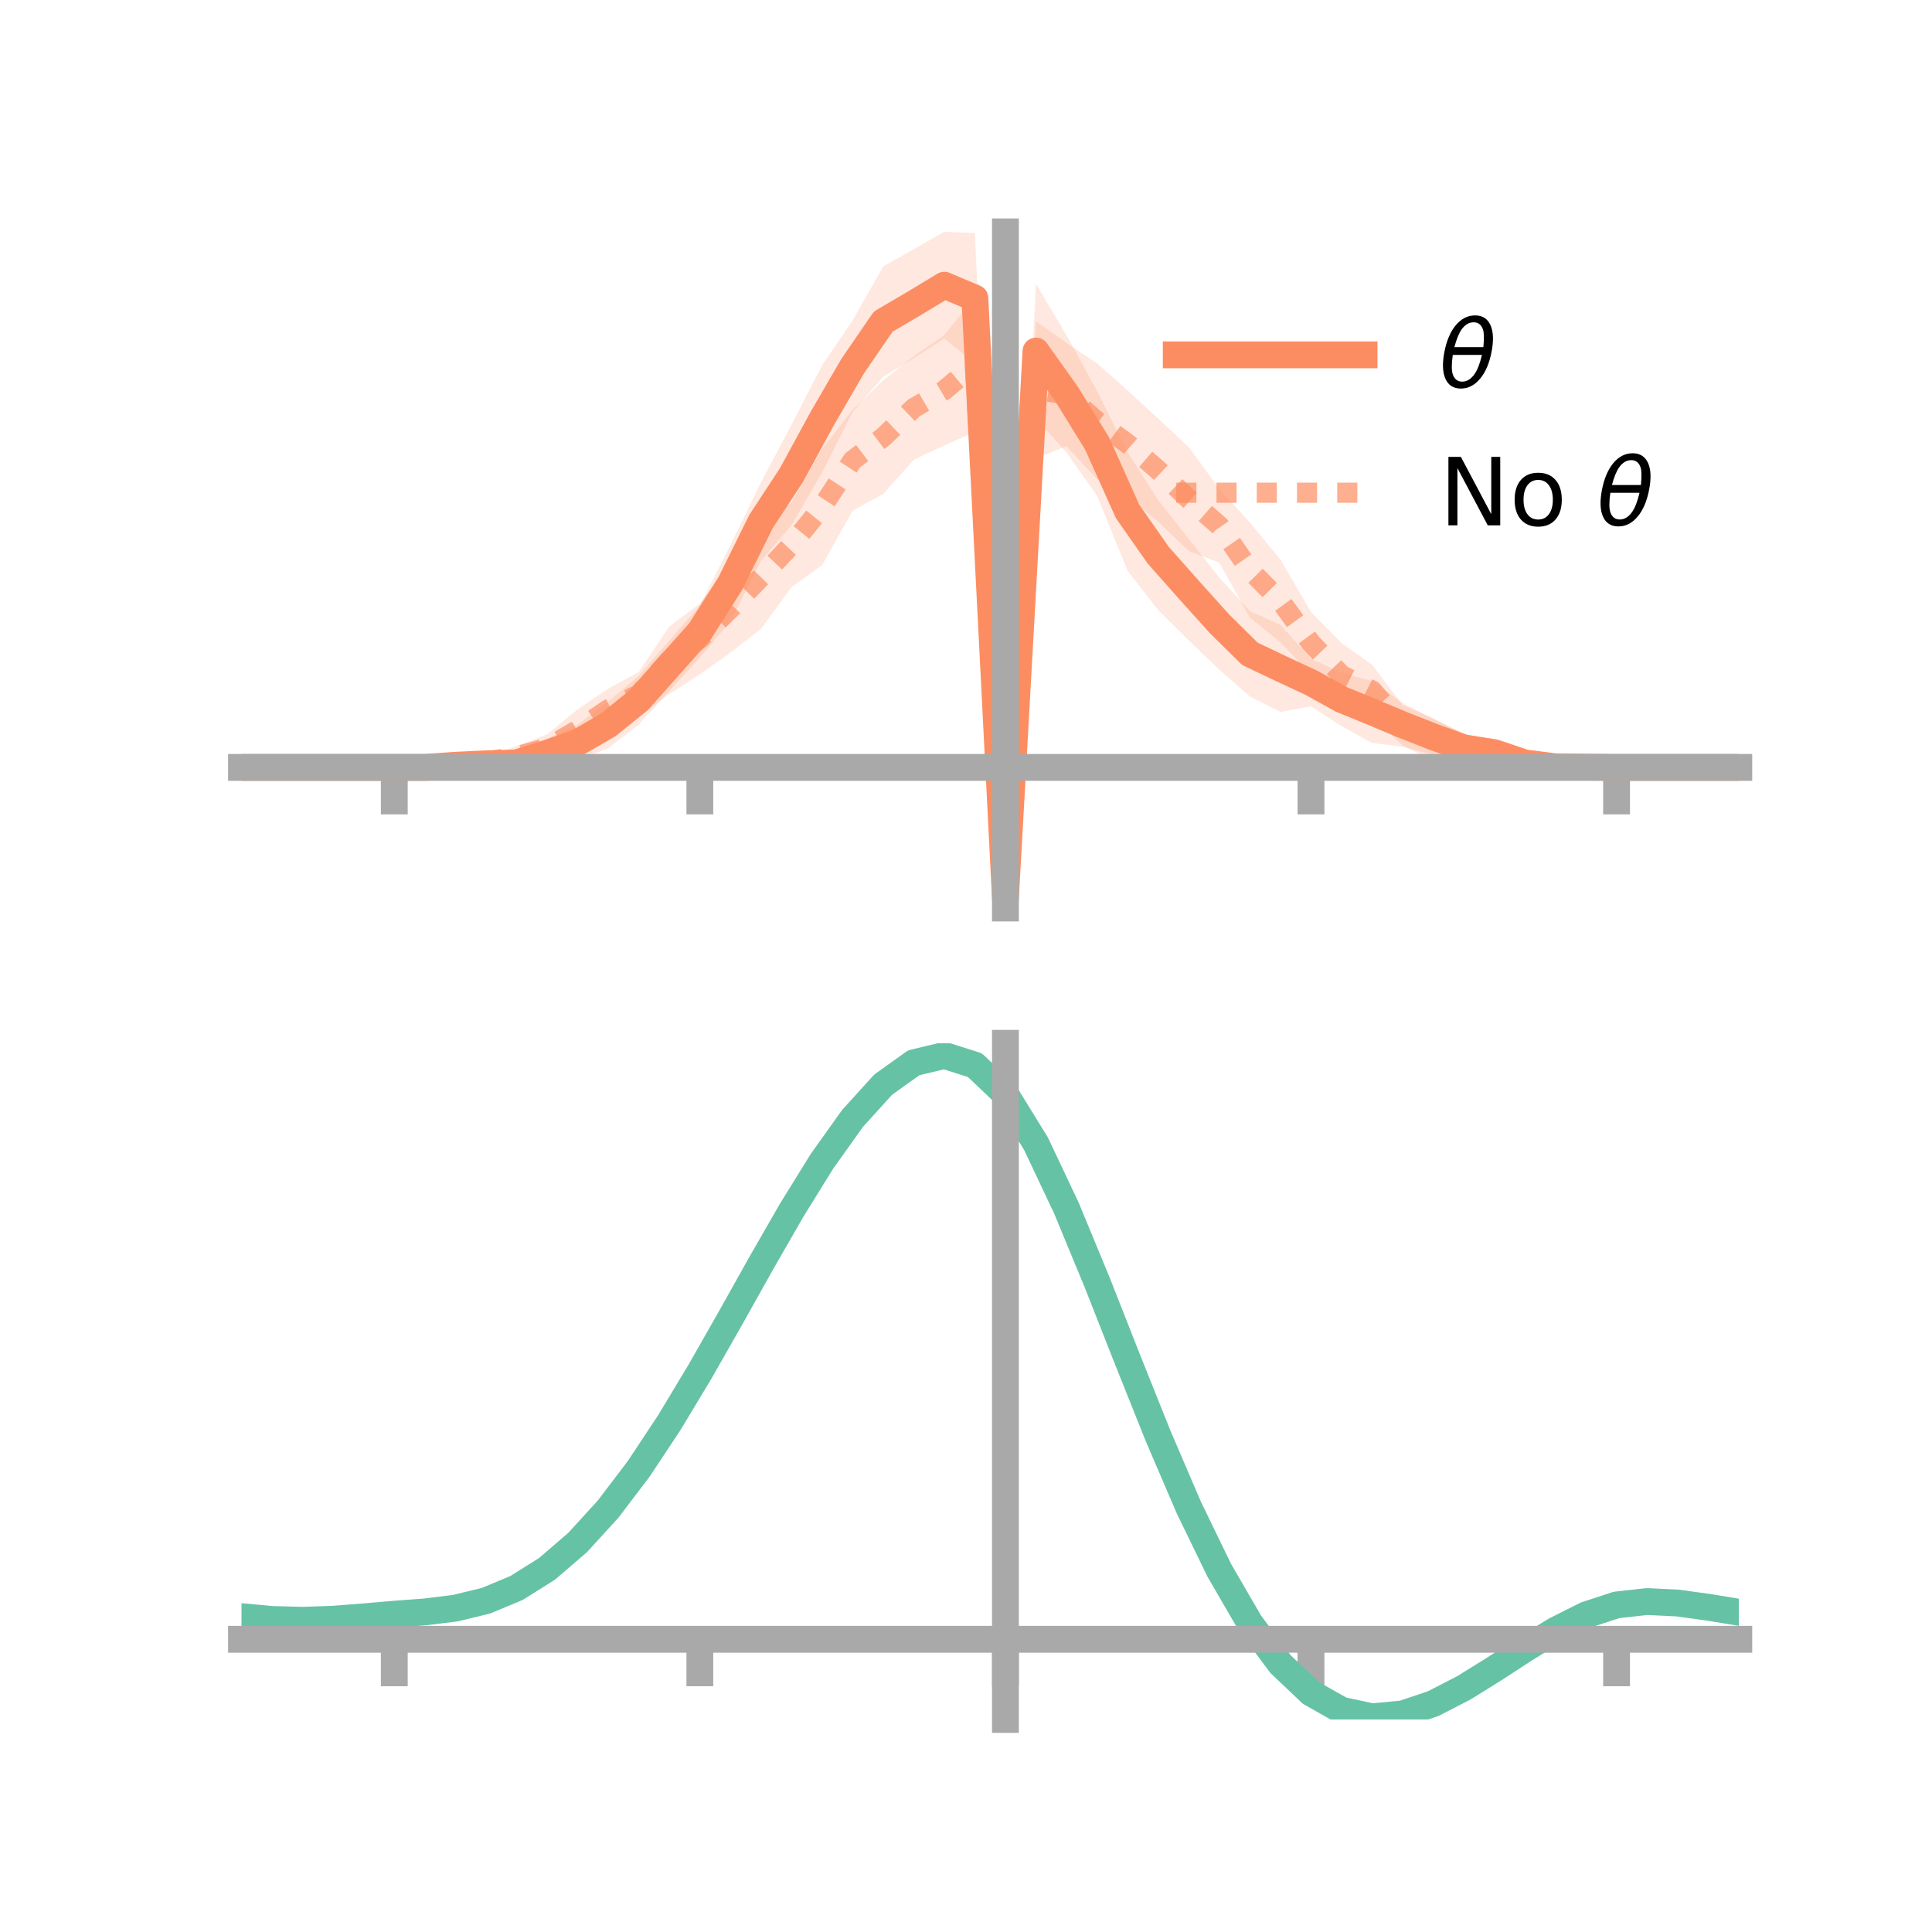 <?xml version="1.0" encoding="utf-8" standalone="no"?>
<!DOCTYPE svg PUBLIC "-//W3C//DTD SVG 1.1//EN"
  "http://www.w3.org/Graphics/SVG/1.1/DTD/svg11.dtd">
<!-- Created with matplotlib (https://matplotlib.org/) -->
<svg height="144pt" version="1.1" viewBox="0 0 144 144" width="144pt" xmlns="http://www.w3.org/2000/svg" xmlns:xlink="http://www.w3.org/1999/xlink">
 <defs>
  <style type="text/css">*{stroke-linecap:butt;stroke-linejoin:round;}</style>
 </defs>
 <g id="figure_1">
  <g id="patch_1">
   <path d="M 0 144 
L 144 144 
L 144 0 
L 0 0 
z
" style="fill:none;"/>
  </g>
  <g id="axes_1">
   <g id="patch_2">
    <path d="M 18 67.68 
L 129.6 67.68 
L 129.6 17.28 
L 18 17.28 
z
" style="fill:none;"/>
   </g>
   <g id="PolyCollection_1">
    <path clip-path="url(#p7c42518c98)" d="M 18 57.2 
L 18 57.2 
L 20.278 57.2 
L 22.555 57.2 
L 24.833 57.2 
L 27.11 57.2 
L 29.388 57.2 
L 31.665 57.093 
L 33.943 56.805 
L 36.22 56.388 
L 38.498 56.029 
L 40.776 55.066 
L 43.053 54.006 
L 45.331 52.299 
L 47.608 50.366 
L 49.886 47.739 
L 52.163 45.125 
L 54.441 40.636 
L 56.718 35.953 
L 58.996 31.661 
L 61.273 27.225 
L 63.551 23.882 
L 65.829 19.864 
L 68.106 18.569 
L 70.384 17.28 
L 72.661 17.366 
L 74.939 66.208 
L 77.216 21.157 
L 79.494 24.997 
L 81.771 29.157 
L 84.049 33.709 
L 86.327 37.286 
L 88.604 40.167 
L 90.882 43.05 
L 93.159 45.554 
L 95.437 46.575 
L 97.714 49.109 
L 99.992 50.152 
L 102.269 50.758 
L 104.547 52.397 
L 106.824 53.586 
L 109.102 54.668 
L 111.38 55.254 
L 113.657 56.364 
L 115.935 56.914 
L 118.212 57.067 
L 120.49 57.2 
L 122.767 57.2 
L 125.045 57.2 
L 127.322 57.2 
L 129.6 57.2 
L 129.6 57.2 
L 129.6 57.2 
L 127.322 57.2 
L 125.045 57.2 
L 122.767 57.2 
L 120.49 57.2 
L 118.212 57.283 
L 115.935 57.393 
L 113.657 57.368 
L 111.38 56.942 
L 109.102 56.814 
L 106.824 56.259 
L 104.547 55.653 
L 102.269 55.381 
L 99.992 54.118 
L 97.714 52.645 
L 95.437 53.058 
L 93.159 51.911 
L 90.882 49.915 
L 88.604 47.732 
L 86.327 45.478 
L 84.049 42.546 
L 81.771 36.951 
L 79.494 33.732 
L 77.216 31.173 
L 74.939 67.68 
L 72.661 27.071 
L 70.384 25.235 
L 68.106 26.696 
L 65.829 28.08 
L 63.551 30.7 
L 61.273 35.211 
L 58.996 39.14 
L 56.718 41.8 
L 54.441 46.319 
L 52.163 49.014 
L 49.886 51.501 
L 47.608 54.012 
L 45.331 55.759 
L 43.053 56.694 
L 40.776 57.219 
L 38.498 57.697 
L 36.22 57.468 
L 33.943 57.273 
L 31.665 57.305 
L 29.388 57.2 
L 27.11 57.2 
L 24.833 57.2 
L 22.555 57.2 
L 20.278 57.2 
L 18 57.2 
z
" style="fill:#fc8d62;fill-opacity:0.2;"/>
   </g>
   <g id="PolyCollection_2">
    <path clip-path="url(#p7c42518c98)" d="M 18 57.2 
L 18 57.2 
L 20.278 57.2 
L 22.555 57.2 
L 24.833 57.2 
L 27.11 57.2 
L 29.388 57.2 
L 31.665 57.084 
L 33.943 56.762 
L 36.22 56.345 
L 38.498 55.615 
L 40.776 54.735 
L 43.053 52.868 
L 45.331 51.333 
L 47.608 50.09 
L 49.886 46.698 
L 52.163 44.981 
L 54.441 42.099 
L 56.718 39.18 
L 58.996 37.458 
L 61.273 33.458 
L 63.551 30.548 
L 65.829 28.353 
L 68.106 26.557 
L 70.384 24.972 
L 72.661 22.139 
L 74.939 67.015 
L 77.216 23.951 
L 79.494 25.561 
L 81.771 27.088 
L 84.049 29.106 
L 86.327 31.2 
L 88.604 33.331 
L 90.882 36.437 
L 93.159 38.947 
L 95.437 41.711 
L 97.714 45.615 
L 99.992 47.93 
L 102.269 49.55 
L 104.547 52.556 
L 106.824 53.531 
L 109.102 54.696 
L 111.38 55.705 
L 113.657 56.409 
L 115.935 56.884 
L 118.212 57.052 
L 120.49 57.2 
L 122.767 57.2 
L 125.045 57.2 
L 127.322 57.2 
L 129.6 57.2 
L 129.6 57.2 
L 129.6 57.2 
L 127.322 57.2 
L 125.045 57.2 
L 122.767 57.2 
L 120.49 57.2 
L 118.212 57.29 
L 115.935 57.417 
L 113.657 57.397 
L 111.38 57.113 
L 109.102 56.733 
L 106.824 56.682 
L 104.547 55.575 
L 102.269 53.38 
L 99.992 52.705 
L 97.714 50.241 
L 95.437 47.875 
L 93.159 46.026 
L 90.882 41.941 
L 88.604 41.064 
L 86.327 38.886 
L 84.049 37.043 
L 81.771 35.711 
L 79.494 33.255 
L 77.216 34.146 
L 74.939 68.9 
L 72.661 32.188 
L 70.384 33.198 
L 68.106 34.267 
L 65.829 36.816 
L 63.551 38.064 
L 61.273 42.122 
L 58.996 43.76 
L 56.718 46.874 
L 54.441 48.644 
L 52.163 50.256 
L 49.886 51.73 
L 47.608 53.418 
L 45.331 54.413 
L 43.053 55.953 
L 40.776 56.733 
L 38.498 57.149 
L 36.22 57.206 
L 33.943 57.31 
L 31.665 57.295 
L 29.388 57.2 
L 27.11 57.2 
L 24.833 57.2 
L 22.555 57.2 
L 20.278 57.2 
L 18 57.2 
z
" style="fill:#fc8d62;fill-opacity:0.2;"/>
   </g>
   <g id="matplotlib.axis_1">
    <g id="xtick_1">
     <g id="line2d_1">
      <defs>
       <path d="M 0 0 
L 0 3.5 
" id="m7f61c316aa" style="stroke:#a9a9a9;stroke-width:2;"/>
      </defs>
      <g>
       <use style="fill:#a9a9a9;stroke:#a9a9a9;stroke-width:2;" x="29.388" xlink:href="#m7f61c316aa" y="57.2"/>
      </g>
     </g>
    </g>
    <g id="xtick_2">
     <g id="line2d_2">
      <g>
       <use style="fill:#a9a9a9;stroke:#a9a9a9;stroke-width:2;" x="52.163" xlink:href="#m7f61c316aa" y="57.2"/>
      </g>
     </g>
    </g>
    <g id="xtick_3">
     <g id="line2d_3">
      <g>
       <use style="fill:#a9a9a9;stroke:#a9a9a9;stroke-width:2;" x="74.939" xlink:href="#m7f61c316aa" y="57.2"/>
      </g>
     </g>
    </g>
    <g id="xtick_4">
     <g id="line2d_4">
      <g>
       <use style="fill:#a9a9a9;stroke:#a9a9a9;stroke-width:2;" x="97.714" xlink:href="#m7f61c316aa" y="57.2"/>
      </g>
     </g>
    </g>
    <g id="xtick_5">
     <g id="line2d_5">
      <g>
       <use style="fill:#a9a9a9;stroke:#a9a9a9;stroke-width:2;" x="120.49" xlink:href="#m7f61c316aa" y="57.2"/>
      </g>
     </g>
    </g>
   </g>
   <g id="matplotlib.axis_2"/>
   <g id="line2d_6">
    <path clip-path="url(#p7c42518c98)" d="M 18 57.2 
L 20.278 57.2 
L 22.555 57.2 
L 24.833 57.2 
L 27.11 57.2 
L 29.388 57.2 
L 31.665 57.199 
L 33.943 57.039 
L 36.22 56.928 
L 38.498 56.863 
L 40.776 56.143 
L 43.053 55.35 
L 45.331 54.029 
L 47.608 52.189 
L 49.886 49.62 
L 52.163 47.069 
L 54.441 43.478 
L 56.718 38.876 
L 58.996 35.401 
L 61.273 31.218 
L 63.551 27.291 
L 65.829 23.972 
L 68.106 22.633 
L 70.384 21.258 
L 72.661 22.218 
L 74.939 66.944 
L 77.216 26.165 
L 79.494 29.364 
L 81.771 33.054 
L 84.049 38.128 
L 86.327 41.382 
L 88.604 43.95 
L 90.882 46.482 
L 93.159 48.732 
L 95.437 49.816 
L 97.714 50.877 
L 99.992 52.135 
L 102.269 53.069 
L 104.547 54.025 
L 106.824 54.922 
L 109.102 55.741 
L 111.38 56.098 
L 113.657 56.866 
L 115.935 57.154 
L 118.212 57.175 
L 120.49 57.2 
L 122.767 57.2 
L 125.045 57.2 
L 127.322 57.2 
L 129.6 57.2 
" style="fill:none;stroke:#fc8d62;stroke-linecap:square;stroke-width:2;"/>
   </g>
   <g id="line2d_7">
    <path clip-path="url(#p7c42518c98)" d="M 18 57.2 
L 20.278 57.2 
L 22.555 57.2 
L 24.833 57.2 
L 27.11 57.2 
L 29.388 57.2 
L 31.665 57.189 
L 33.943 57.036 
L 36.22 56.776 
L 38.498 56.382 
L 40.776 55.734 
L 43.053 54.411 
L 45.331 52.873 
L 47.608 51.754 
L 49.886 49.214 
L 52.163 47.618 
L 54.441 45.371 
L 56.718 43.027 
L 58.996 40.609 
L 61.273 37.79 
L 63.551 34.306 
L 65.829 32.585 
L 68.106 30.412 
L 70.384 29.085 
L 72.661 27.163 
L 74.939 67.957 
L 77.216 29.049 
L 79.494 29.408 
L 81.771 31.4 
L 84.049 33.075 
L 86.327 35.043 
L 88.604 37.198 
L 90.882 39.189 
L 93.159 42.486 
L 95.437 44.793 
L 97.714 47.928 
L 99.992 50.318 
L 102.269 51.465 
L 104.547 54.066 
L 106.824 55.107 
L 109.102 55.714 
L 111.38 56.409 
L 113.657 56.903 
L 115.935 57.151 
L 118.212 57.171 
L 120.49 57.2 
L 122.767 57.2 
L 125.045 57.2 
L 127.322 57.2 
L 129.6 57.2 
" style="fill:none;stroke:#fc8d62;stroke-dasharray:1.5,1.5;stroke-dashoffset:0;stroke-opacity:0.7;stroke-width:1.5;"/>
   </g>
   <g id="patch_3">
    <path d="M 74.939 67.68 
L 74.939 17.28 
" style="fill:none;stroke:#a9a9a9;stroke-linecap:square;stroke-linejoin:miter;stroke-width:2;"/>
   </g>
   <g id="patch_4">
    <path d="M 129.6 67.68 
L 129.6 17.28 
" style="fill:none;"/>
   </g>
   <g id="patch_5">
    <path d="M 18 57.2 
L 129.6 57.2 
" style="fill:none;stroke:#a9a9a9;stroke-linecap:square;stroke-linejoin:miter;stroke-width:2;"/>
   </g>
   <g id="patch_6">
    <path d="M 18 17.28 
L 129.6 17.28 
" style="fill:none;"/>
   </g>
   <g id="legend_1">
    <g id="line2d_8">
     <path d="M 87.67 26.449 
L 101.67 26.449 
" style="fill:none;stroke:#fc8d62;stroke-linecap:square;stroke-width:2;"/>
    </g>
    <g id="line2d_9"/>
    <g id="text_1">
     <!-- $\theta$ -->
     <g transform="translate(107.27 28.899)scale(0.07 -0.07)">
      <defs>
       <path d="M 45.516 34.672 
L 14.453 34.672 
Q 12.359 20.062 14.5 13.875 
Q 17.188 6.25 24.469 6.25 
Q 31.781 6.25 37.359 13.922 
Q 42.234 20.656 45.516 34.672 
z
M 47.016 42.969 
Q 48.344 56.844 46.625 61.719 
Q 43.953 69.438 36.766 69.438 
Q 29.297 69.438 23.828 61.812 
Q 19.531 55.672 16.156 42.969 
z
M 38.188 76.766 
Q 49.906 76.766 54.594 66.406 
Q 59.281 56.109 55.719 37.844 
Q 52.203 19.625 43.453 9.281 
Q 34.766 -1.125 23.047 -1.125 
Q 11.281 -1.125 6.641 9.281 
Q 2 19.625 5.516 37.844 
Q 9.078 56.109 17.719 66.406 
Q 26.422 76.766 38.188 76.766 
z
" id="DejaVuSans-Oblique-952"/>
      </defs>
      <use transform="translate(0 0.234)" xlink:href="#DejaVuSans-Oblique-952"/>
     </g>
    </g>
    <g id="line2d_10">
     <path d="M 87.67 36.724 
L 101.67 36.724 
" style="fill:none;stroke:#fc8d62;stroke-dasharray:1.5,1.5;stroke-dashoffset:0;stroke-opacity:0.7;stroke-width:1.5;"/>
    </g>
    <g id="line2d_11"/>
    <g id="text_2">
     <!-- No $\theta$ -->
     <g transform="translate(107.27 39.174)scale(0.07 -0.07)">
      <defs>
       <path d="M 9.812 72.906 
L 23.094 72.906 
L 55.422 11.922 
L 55.422 72.906 
L 64.984 72.906 
L 64.984 0 
L 51.703 0 
L 19.391 60.984 
L 19.391 0 
L 9.812 0 
z
" id="DejaVuSans-78"/>
       <path d="M 30.609 48.391 
Q 23.391 48.391 19.188 42.75 
Q 14.984 37.109 14.984 27.297 
Q 14.984 17.484 19.156 11.844 
Q 23.344 6.203 30.609 6.203 
Q 37.797 6.203 41.984 11.859 
Q 46.188 17.531 46.188 27.297 
Q 46.188 37.016 41.984 42.703 
Q 37.797 48.391 30.609 48.391 
z
M 30.609 56 
Q 42.328 56 49.016 48.375 
Q 55.719 40.766 55.719 27.297 
Q 55.719 13.875 49.016 6.219 
Q 42.328 -1.422 30.609 -1.422 
Q 18.844 -1.422 12.172 6.219 
Q 5.516 13.875 5.516 27.297 
Q 5.516 40.766 12.172 48.375 
Q 18.844 56 30.609 56 
z
" id="DejaVuSans-111"/>
       <path id="DejaVuSans-32"/>
      </defs>
      <use transform="translate(0 0.234)" xlink:href="#DejaVuSans-78"/>
      <use transform="translate(74.805 0.234)" xlink:href="#DejaVuSans-111"/>
      <use transform="translate(135.986 0.234)" xlink:href="#DejaVuSans-32"/>
      <use transform="translate(167.773 0.234)" xlink:href="#DejaVuSans-Oblique-952"/>
     </g>
    </g>
   </g>
  </g>
  <g id="axes_2">
   <g id="patch_7">
    <path d="M 18 128.16 
L 129.6 128.16 
L 129.6 77.76 
L 18 77.76 
z
" style="fill:none;"/>
   </g>
   <g id="PolyCollection_3">
    <path clip-path="url(#p6625667d84)" d="M 18 120.535 
L 18 120.456 
L 20.278 120.674 
L 22.555 120.736 
L 24.833 120.65 
L 27.11 120.465 
L 29.388 120.26 
L 31.665 120.084 
L 33.943 119.798 
L 36.22 119.239 
L 38.498 118.28 
L 40.776 116.828 
L 43.053 114.833 
L 45.331 112.287 
L 47.608 109.221 
L 49.886 105.703 
L 52.163 101.834 
L 54.441 97.744 
L 56.718 93.587 
L 58.996 89.537 
L 61.273 85.785 
L 63.551 82.528 
L 65.829 79.971 
L 68.106 78.316 
L 70.384 77.76 
L 72.661 78.494 
L 74.939 80.686 
L 77.216 84.428 
L 79.494 89.318 
L 81.771 94.905 
L 84.049 100.77 
L 86.327 106.549 
L 88.604 111.939 
L 90.882 116.708 
L 93.159 120.69 
L 95.437 123.788 
L 97.714 125.971 
L 99.992 127.267 
L 102.269 127.755 
L 104.547 127.55 
L 106.824 126.792 
L 109.102 125.635 
L 111.38 124.244 
L 113.657 122.781 
L 115.935 121.408 
L 118.212 120.277 
L 120.49 119.539 
L 122.767 119.289 
L 125.045 119.408 
L 127.322 119.731 
L 129.6 120.116 
L 129.6 120.22 
L 129.6 120.22 
L 127.322 119.859 
L 125.045 119.555 
L 122.767 119.448 
L 120.49 119.705 
L 118.212 120.454 
L 115.935 121.612 
L 113.657 123.028 
L 111.38 124.539 
L 109.102 125.974 
L 106.824 127.165 
L 104.547 127.945 
L 102.269 128.16 
L 99.992 127.679 
L 97.714 126.402 
L 95.437 124.266 
L 93.159 121.252 
L 90.882 117.391 
L 88.604 112.771 
L 86.327 107.547 
L 84.049 101.94 
L 81.771 96.243 
L 79.494 90.811 
L 77.216 86.055 
L 74.939 82.414 
L 72.661 80.285 
L 70.384 79.575 
L 68.106 80.112 
L 65.829 81.71 
L 63.551 84.173 
L 61.273 87.303 
L 58.996 90.904 
L 56.718 94.783 
L 54.441 98.761 
L 52.163 102.671 
L 49.886 106.367 
L 47.608 109.729 
L 45.331 112.662 
L 43.053 115.105 
L 40.776 117.029 
L 38.498 118.441 
L 36.22 119.381 
L 33.943 119.928 
L 31.665 120.204 
L 29.388 120.368 
L 27.11 120.558 
L 24.833 120.725 
L 22.555 120.796 
L 20.278 120.735 
L 18 120.535 
z
" style="fill:#66c2a5;fill-opacity:0.2;"/>
   </g>
   <g id="matplotlib.axis_3">
    <g id="xtick_6">
     <g id="line2d_12">
      <g>
       <use style="fill:#a9a9a9;stroke:#a9a9a9;stroke-width:2;" x="29.388" xlink:href="#m7f61c316aa" y="122.182"/>
      </g>
     </g>
    </g>
    <g id="xtick_7">
     <g id="line2d_13">
      <g>
       <use style="fill:#a9a9a9;stroke:#a9a9a9;stroke-width:2;" x="52.163" xlink:href="#m7f61c316aa" y="122.182"/>
      </g>
     </g>
    </g>
    <g id="xtick_8">
     <g id="line2d_14">
      <g>
       <use style="fill:#a9a9a9;stroke:#a9a9a9;stroke-width:2;" x="74.939" xlink:href="#m7f61c316aa" y="122.182"/>
      </g>
     </g>
    </g>
    <g id="xtick_9">
     <g id="line2d_15">
      <g>
       <use style="fill:#a9a9a9;stroke:#a9a9a9;stroke-width:2;" x="97.714" xlink:href="#m7f61c316aa" y="122.182"/>
      </g>
     </g>
    </g>
    <g id="xtick_10">
     <g id="line2d_16">
      <g>
       <use style="fill:#a9a9a9;stroke:#a9a9a9;stroke-width:2;" x="120.49" xlink:href="#m7f61c316aa" y="122.182"/>
      </g>
     </g>
    </g>
   </g>
   <g id="matplotlib.axis_4"/>
   <g id="line2d_17">
    <path clip-path="url(#p6625667d84)" d="M 18 120.495 
L 20.278 120.705 
L 22.555 120.766 
L 24.833 120.687 
L 27.11 120.511 
L 29.388 120.314 
L 31.665 120.144 
L 33.943 119.863 
L 36.22 119.31 
L 38.498 118.36 
L 40.776 116.929 
L 43.053 114.969 
L 45.331 112.474 
L 47.608 109.475 
L 49.886 106.035 
L 52.163 102.252 
L 54.441 98.252 
L 56.718 94.185 
L 58.996 90.22 
L 61.273 86.544 
L 63.551 83.351 
L 65.829 80.841 
L 68.106 79.214 
L 70.384 78.667 
L 72.661 79.389 
L 74.939 81.55 
L 77.216 85.241 
L 79.494 90.065 
L 81.771 95.574 
L 84.049 101.355 
L 86.327 107.048 
L 88.604 112.355 
L 90.882 117.05 
L 93.159 120.971 
L 95.437 124.027 
L 97.714 126.187 
L 99.992 127.473 
L 102.269 127.958 
L 104.547 127.747 
L 106.824 126.978 
L 109.102 125.805 
L 111.38 124.391 
L 113.657 122.905 
L 115.935 121.51 
L 118.212 120.365 
L 120.49 119.622 
L 122.767 119.369 
L 125.045 119.481 
L 127.322 119.795 
L 129.6 120.168 
" style="fill:none;stroke:#66c2a5;stroke-linecap:square;stroke-width:2;"/>
   </g>
   <g id="patch_8">
    <path d="M 74.939 128.16 
L 74.939 77.76 
" style="fill:none;stroke:#a9a9a9;stroke-linecap:square;stroke-linejoin:miter;stroke-width:2;"/>
   </g>
   <g id="patch_9">
    <path d="M 129.6 128.16 
L 129.6 77.76 
" style="fill:none;"/>
   </g>
   <g id="patch_10">
    <path d="M 18 122.182 
L 129.6 122.182 
" style="fill:none;stroke:#a9a9a9;stroke-linecap:square;stroke-linejoin:miter;stroke-width:2;"/>
   </g>
   <g id="patch_11">
    <path d="M 18 77.76 
L 129.6 77.76 
" style="fill:none;"/>
   </g>
  </g>
 </g>
 <defs>
  <clipPath id="p7c42518c98">
   <rect height="50.4" width="111.6" x="18" y="17.28"/>
  </clipPath>
  <clipPath id="p6625667d84">
   <rect height="50.4" width="111.6" x="18" y="77.76"/>
  </clipPath>
 </defs>
</svg>
